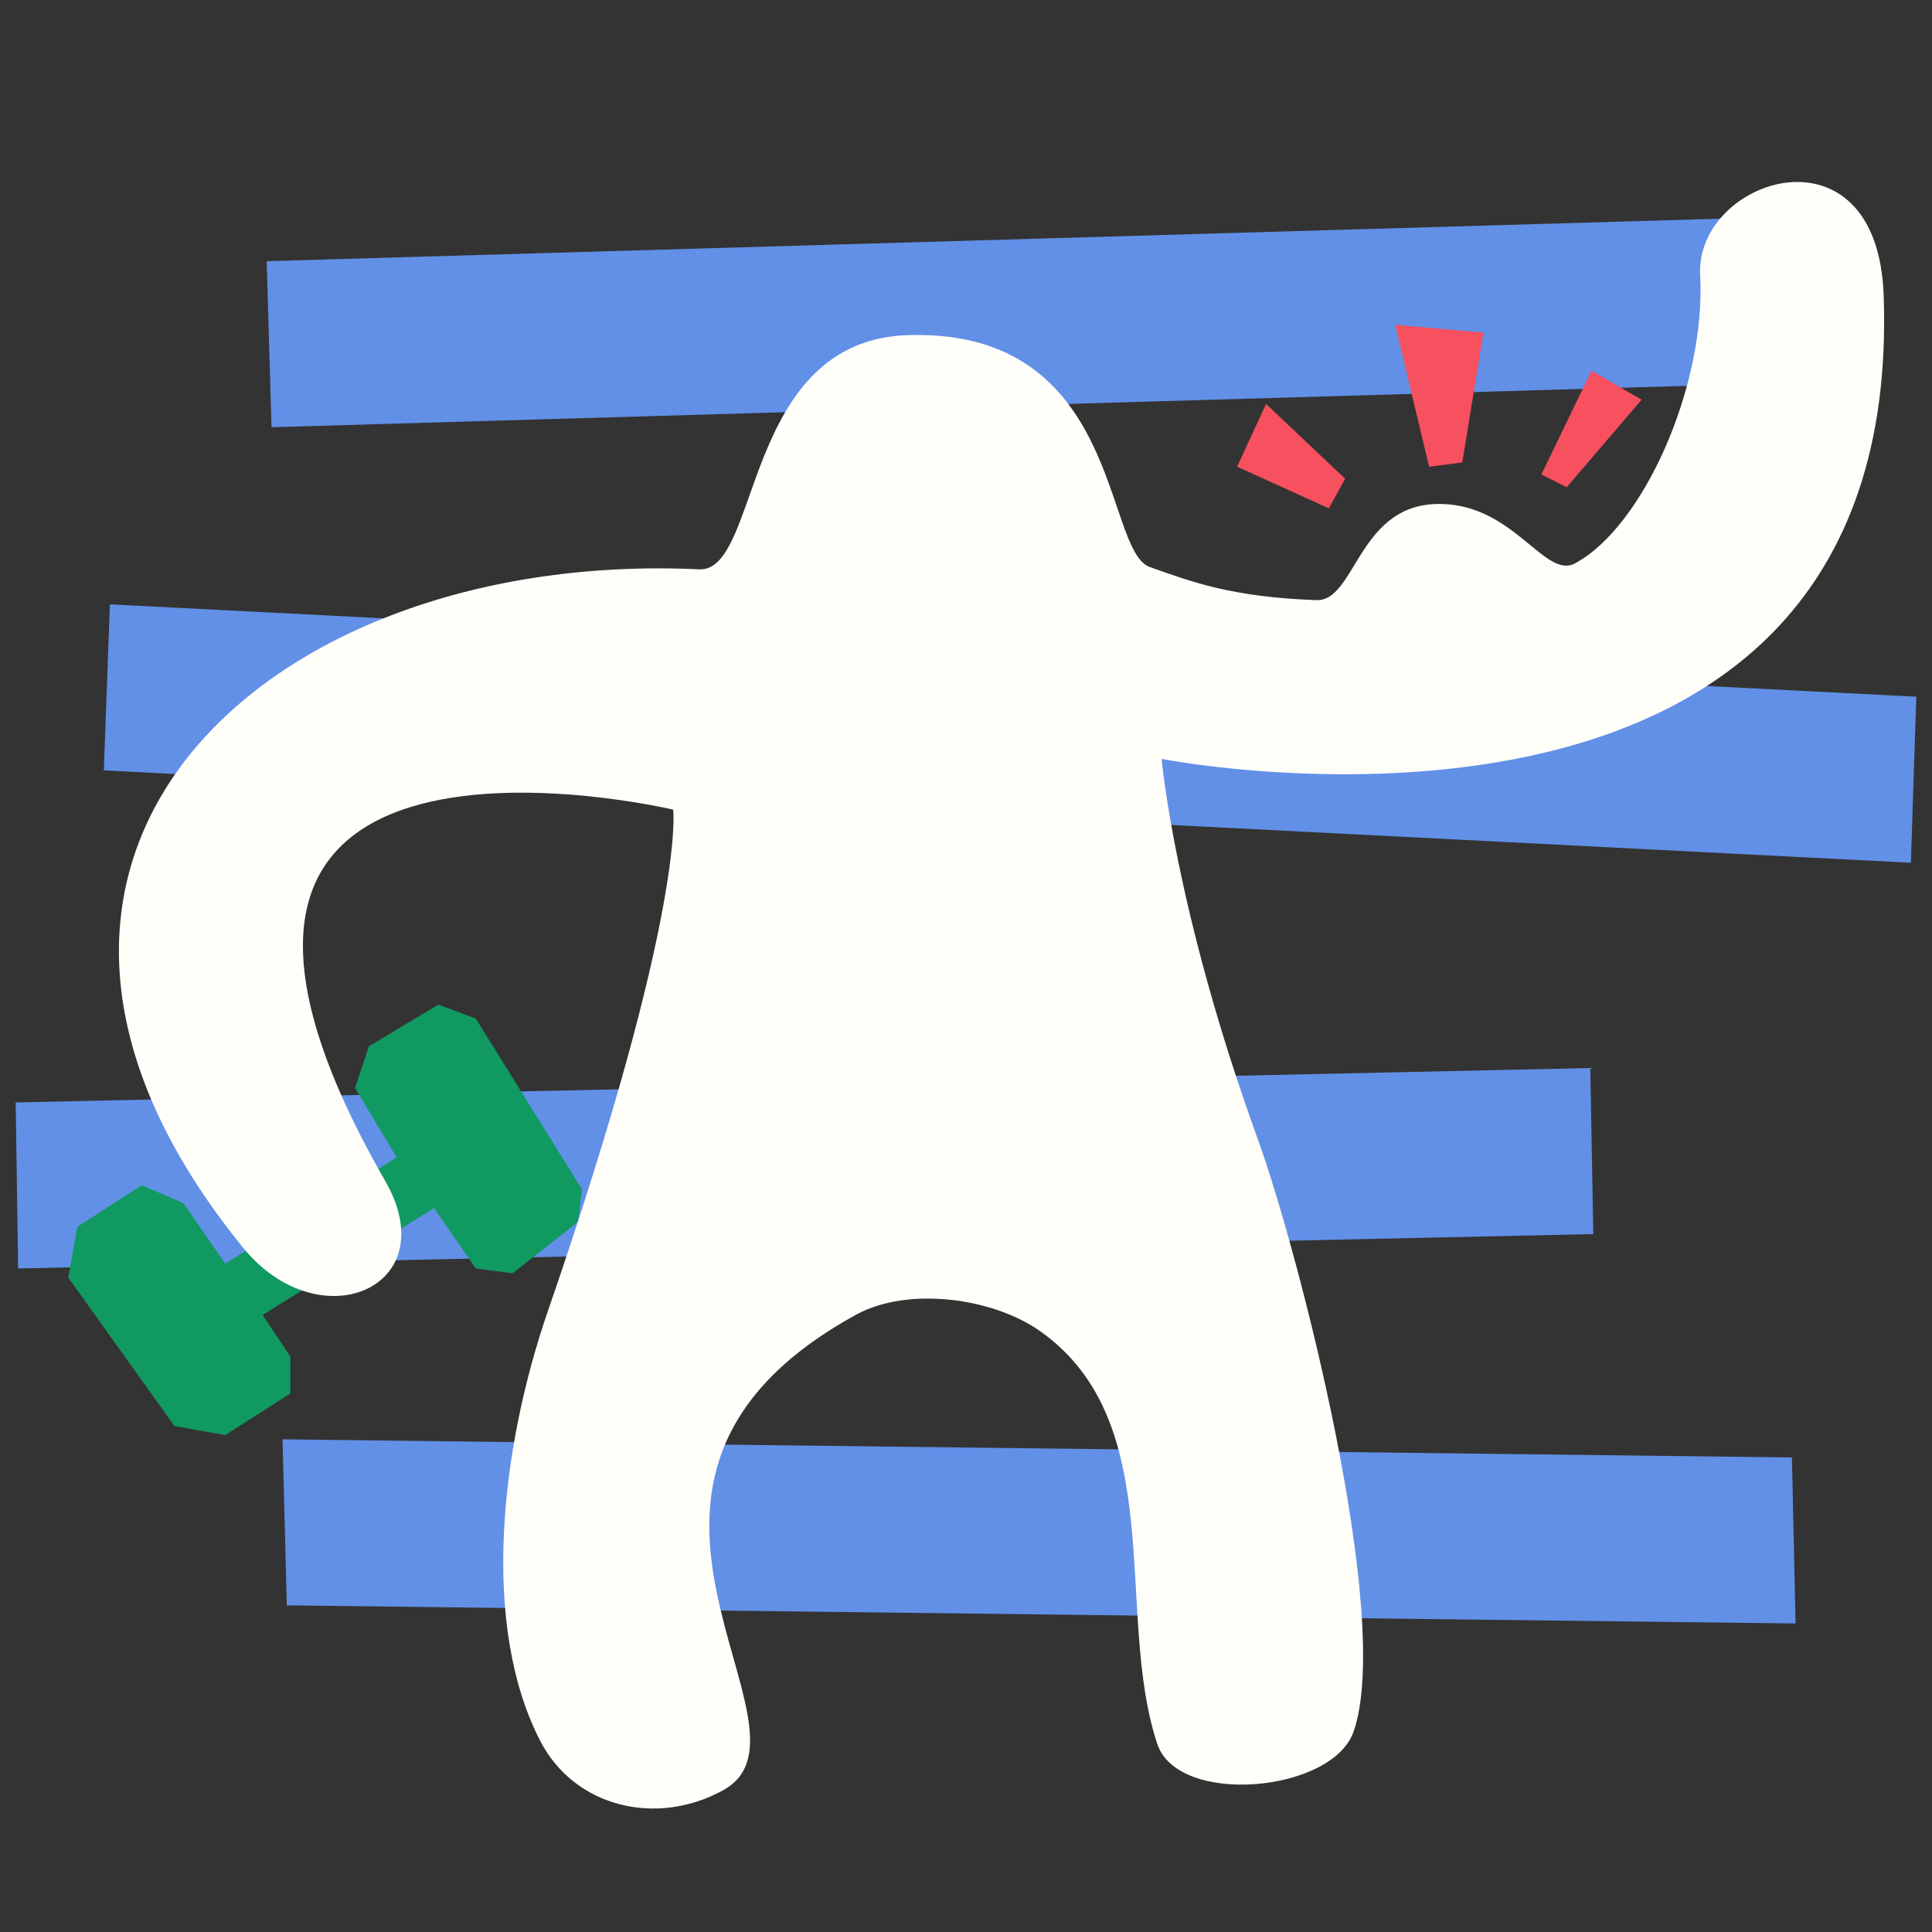 <?xml version="1.0" encoding="utf-8"?>
<!-- Generator: Adobe Illustrator 23.0.3, SVG Export Plug-In . SVG Version: 6.00 Build 0)  -->
<svg version="1.1" id="Layer_1" xmlns="http://www.w3.org/2000/svg" xmlns:xlink="http://www.w3.org/1999/xlink" x="0px" y="0px"
	 width="320px" height="320px" viewBox="0 0 320 320" style="enable-background:new 0 0 320 320;" xml:space="preserve">
<rect x="0" y="0" width="320" height="320" fill="#333333" stroke="none"/>
<style type="text/css">
	.st0{fill:#6290E7;}
	.st1{fill:#119962;}
	.st2{fill:#FFFEF9;}
	.st3{fill:#F7505E;}
</style>
<rect x="44.5" y="39.6" transform="matrix(1 -2.924742e-02 2.924742e-02 1 -1.488 4.963)" class="st0" width="248.8" height="27.5"/>
<polygon class="st0" points="317.4,115.4 316.5,142.9 17.2,127.6 18.2,100.1 "/>
<polygon class="st0" points="263.4,176.9 263.9,204.4 3,210.1 2.6,182.6 "/>
<polygon class="st1" points="37.3,209.3 65.7,191.7 58.8,180.2 61.1,173.3 72.6,166.4 78.8,168.7 96.4,197 95.7,202.4 84.9,210.9 
	78.8,210.1 71.9,200.1 43.5,217.8 48.1,224.7 48.1,230.8 37.3,237.7 28.9,236.2 11.3,211.6 12.8,203.2 23.5,196.3 30.4,199.3 "/>
<polygon class="st0" points="296.8,241.4 297.4,268.9 47.5,265.9 46.8,238.4 "/>
<path class="st2" d="M115.8,94.3c10.3,0.5,7-38.2,34.9-38.8c35-0.9,32.1,35.6,39.7,38.4c7,2.5,13.7,5,27.6,5.5
	c6.4,0.3,6.9-15.2,19.4-15.9c13.1-0.7,18.3,12.6,23.5,9.8c11.3-6.1,21.7-29.4,20.7-47.8c-0.8-16,29.4-25.9,30.4,3.5
	c3.5,100.9-119.6,76.7-119.6,76.7s2.2,25.1,15.9,62.9c6.6,18.1,22.5,79.3,15.9,98.2c-3.5,10.1-29,12.4-32.5,2.1
	c-7.2-21.5,2.1-53.2-19.4-68.4c-7.9-5.6-21.9-7.4-30.4-2.8c-50.5,27.6-4,68.8-22.1,78.8c-11,6.1-24.7,2.9-30.4-8.3
	c-9.8-19.2-6.5-48.4,1.4-71.2c22.9-66.4,20.7-82.9,20.7-82.9s-96.1-22.8-47.7,61.5c10.1,17.6-10.8,26.6-23.5,11.1
	C-12.2,142.2,43.9,90.9,115.8,94.3z"/>
<polygon class="st3" points="259.5,80.7 271.9,66.2 263.6,61.4 255.3,78.6 "/>
<polygon class="st3" points="242.2,76.6 245.7,55.1 231.1,53.8 236.7,77.3 "/>
<polygon class="st3" points="222.8,79.3 209.7,66.9 204.9,77.3 220.1,84.2 "/>
</svg>
